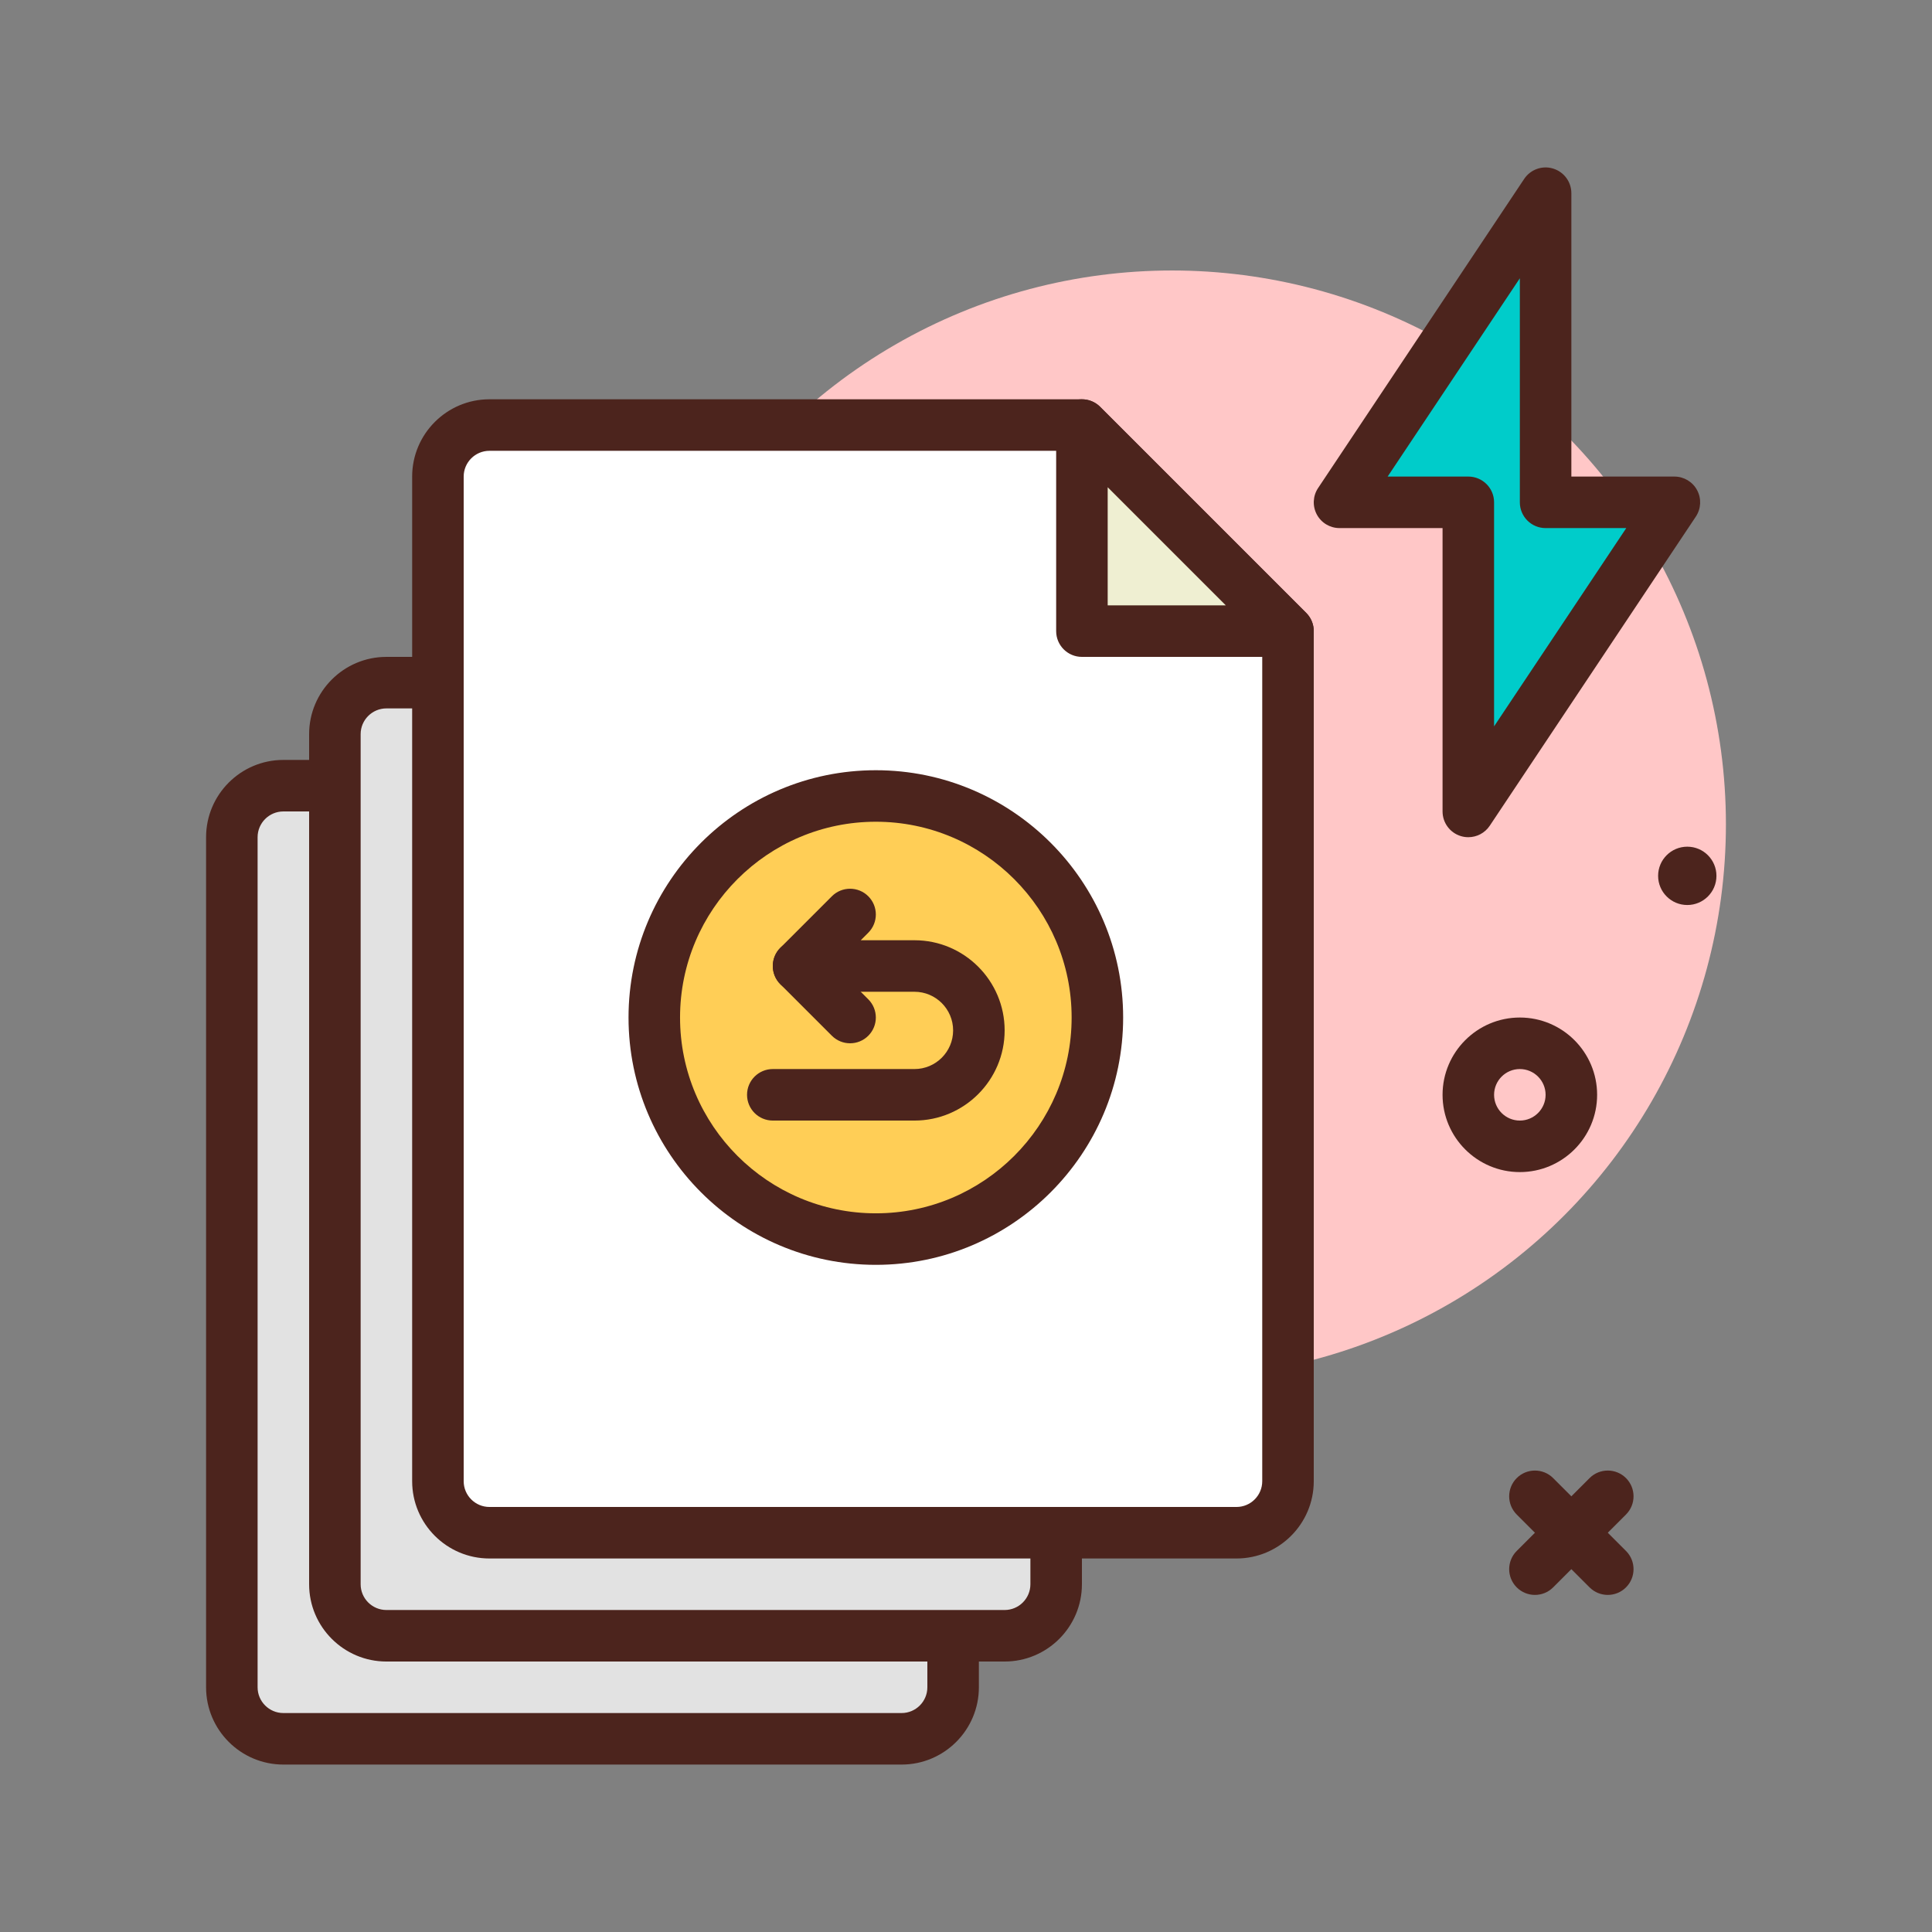 <svg id="update-file" enable-background="new 0 0 300 300" height="512" viewBox="0 0 300 300" width="512" xmlns="http://www.w3.org/2000/svg"><rect x="0" y="0" width="300" height="300" fill="#808080" stroke="none"/><g><path d="m249.656 247.658c-1.023 0-2.047-.391-2.828-1.172l-11.312-11.312c-1.562-1.562-1.562-4.094 0-5.656s4.094-1.562 5.656 0l11.312 11.312c1.562 1.562 1.562 4.094 0 5.656-.781.781-1.804 1.172-2.828 1.172z" fill="#4c241d"/><path d="m238.344 247.658c-1.023 0-2.047-.391-2.828-1.172-1.562-1.562-1.562-4.094 0-5.656l11.312-11.312c1.562-1.562 4.094-1.562 5.656 0s1.562 4.094 0 5.656l-11.312 11.312c-.781.781-1.805 1.172-2.828 1.172z" fill="#4c241d"/><circle cx="182" cy="128.001" fill="#ffc7c7" r="86"/><circle cx="262" cy="136.001" fill="#4c241d" r="4.529"/><path d="m236 182.001c-6.617 0-12-5.383-12-12s5.383-12 12-12 12 5.383 12 12-5.383 12-12 12zm0-16c-2.207 0-4 1.795-4 4s1.793 4 4 4 4-1.795 4-4-1.793-4-4-4z" fill="#4c241d"/><g><path d="m136 122.001h-92c-4.418 0-8 3.582-8 8v132c0 4.418 3.582 8 8 8h96c4.418 0 8-3.582 8-8v-108z" fill="#e2e2e2"/><path d="m140 274.001h-96c-6.617 0-12-5.383-12-12v-132c0-6.617 5.383-12 12-12h92c1.668 0 3.16 1.035 3.746 2.596l12 32c.168.449.254.924.254 1.404v108c0 6.618-5.383 12-12 12zm-96-148c-2.205 0-4 1.795-4 4v132c0 2.205 1.795 4 4 4h96c2.207 0 4-1.795 4-4v-107.275l-10.771-28.725z" fill="#4c241d"/></g><g><path d="m152 106.001h-92c-4.418 0-8 3.582-8 8v132c0 4.418 3.582 8 8 8h96c4.418 0 8-3.582 8-8v-108z" fill="#e2e2e2"/><path d="m156 258.001h-96c-6.617 0-12-5.383-12-12v-132c0-6.617 5.383-12 12-12h92c1.668 0 3.16 1.035 3.746 2.596l12 32c.168.449.254.924.254 1.404v108c0 6.618-5.383 12-12 12zm-96-148c-2.205 0-4 1.795-4 4v132c0 2.205 1.795 4 4 4h96c2.207 0 4-1.795 4-4v-107.275l-10.773-28.725z" fill="#4c241d"/></g><g><path d="m168 66.001h-92c-4.418 0-8 3.582-8 8v156c0 4.418 3.582 8 8 8h116c4.418 0 8-3.582 8-8v-132z" fill="#fff"/><path d="m192 242.001h-116c-6.617 0-12-5.383-12-12v-156c0-6.617 5.383-12 12-12h92c1.062 0 2.078.422 2.828 1.172l32 32c.75.75 1.172 1.768 1.172 2.828v132c0 6.618-5.383 12-12 12zm-116-172c-2.205 0-4 1.795-4 4v156c0 2.205 1.795 4 4 4h116c2.207 0 4-1.795 4-4v-130.343l-29.656-29.656h-90.344z" fill="#4c241d"/></g><g><path d="m168 98.001h32l-32-32z" fill="#efefd2"/><path d="m200 102.001h-32c-2.211 0-4-1.791-4-4v-32c0-1.617.973-3.076 2.469-3.695 1.5-.617 3.219-.277 4.359.867l32 32c1.145 1.145 1.488 2.863.867 4.359-.617 1.495-2.078 2.469-3.695 2.469zm-28-8h18.344l-18.344-18.343z" fill="#4c241d"/></g><g><path d="m260 78.001h-20v-48l-32 48h20v48z" fill="#00ccca"/><path d="m228 130.001c-.387 0-.777-.055-1.16-.172-1.688-.51-2.84-2.066-2.84-3.828v-44h-16c-1.477 0-2.832-.812-3.527-2.113s-.617-2.879.199-4.105l32-48c.977-1.467 2.809-2.127 4.488-1.609 1.688.51 2.84 2.066 2.84 3.828v44h16c1.477 0 2.832.812 3.527 2.113s.617 2.879-.199 4.105l-32 48c-.754 1.133-2.016 1.781-3.328 1.781zm-12.527-56h12.527c2.211 0 4 1.791 4 4v34.789l20.527-30.789h-12.527c-2.211 0-4-1.791-4-4v-34.789z" fill="#4c241d"/></g><g><circle cx="136" cy="158.001" fill="#ffce56" r="34.402"/><path d="m136 196.404c-21.176 0-38.402-17.227-38.402-38.402s17.227-38.402 38.402-38.402 38.402 17.227 38.402 38.402-17.226 38.402-38.402 38.402zm0-68.805c-16.764 0-30.402 13.639-30.402 30.402s13.639 30.402 30.402 30.402c16.766 0 30.402-13.639 30.402-30.402s-13.636-30.402-30.402-30.402z" fill="#4c241d"/></g><g fill="#4c241d"><path d="m142 174.001h-22c-2.209 0-4-1.791-4-4s1.791-4 4-4h22c3.309 0 6-2.691 6-6s-2.691-6-6-6h-18c-1.617 0-3.076-.975-3.695-2.469-.619-1.496-.277-3.215.867-4.359l8-8c1.562-1.562 4.094-1.562 5.656 0s1.562 4.094 0 5.656l-1.172 1.172h8.344c7.719 0 14 6.281 14 14s-6.281 14-14 14z"/><path d="m132 162.001c-1.023 0-2.047-.391-2.828-1.172l-8-8c-1.562-1.562-1.562-4.094 0-5.656s4.094-1.562 5.656 0l8 8c1.562 1.562 1.562 4.094 0 5.656-.781.782-1.805 1.172-2.828 1.172z"/></g></g></svg>